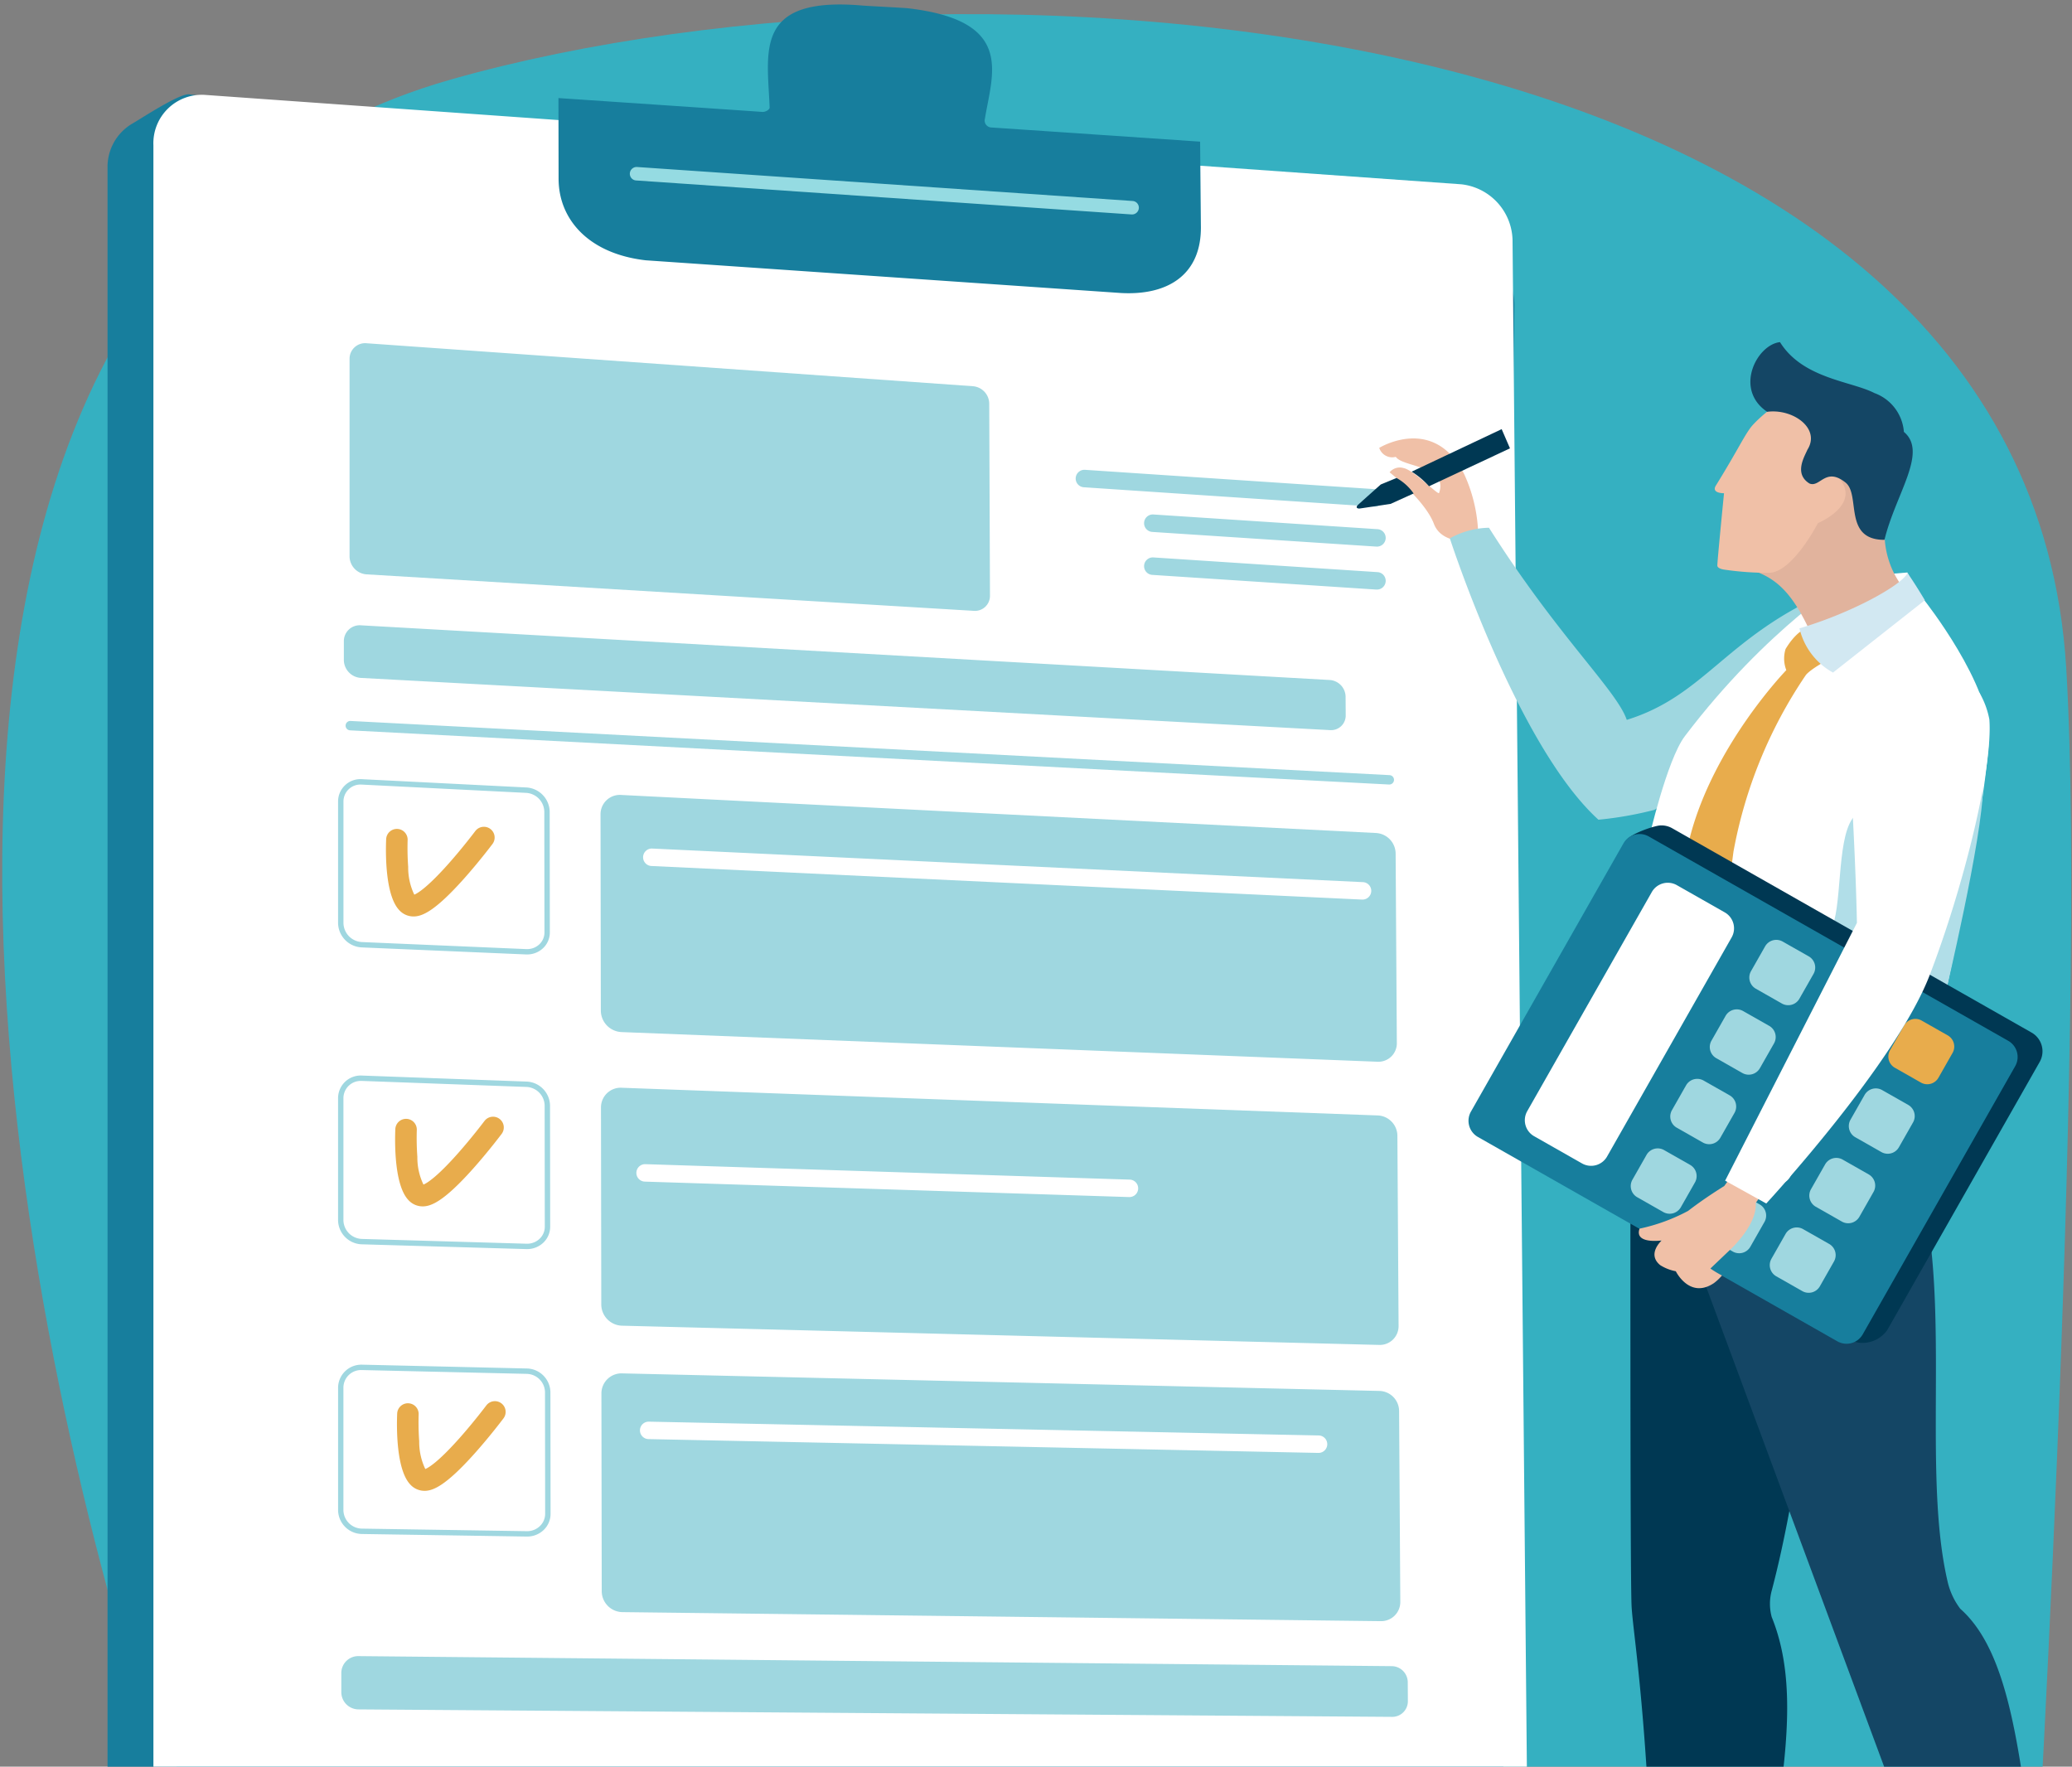 <svg xmlns="http://www.w3.org/2000/svg" xmlns:xlink="http://www.w3.org/1999/xlink" width="190" height="162" viewBox="0 0 190 162">
  <rect x="0" y="0" width="190" height="162" fill="#808080" stroke="none"/>
  <defs>
    <clipPath id="clip-path">
      <rect id="Rectángulo_295759" data-name="Rectángulo 295759" width="190" height="162" transform="translate(180 505)" fill="#fff" stroke="#707070" stroke-width="1"/>
    </clipPath>
    <clipPath id="clip-path-2">
      <rect id="Rectángulo_294475" data-name="Rectángulo 294475" width="189.801" height="193.785" fill="none"/>
    </clipPath>
  </defs>
  <g id="Enmascarar_grupo_154275" data-name="Enmascarar grupo 154275" transform="translate(-180 -505)" clip-path="url(#clip-path)">
    <g id="Grupo_872057" data-name="Grupo 872057" transform="translate(180.199 505.414)">
      <g id="Grupo_872057-2" data-name="Grupo 872057" clip-path="url(#clip-path-2)">
        <path id="Trazado_260165" data-name="Trazado 260165" d="M183.325,187.428c-8.792.207-39.158.724-64.755.724-24.6,0-94.9,7.375-107.225-34.813C-.7,112.1-16,25.084,41.154,8.846c48.921-13.9,144.5-6.624,148.12,54,1.967,32.978-3.06,118.753-3.37,121.1s-.933,3.442-2.579,3.482" transform="translate(0 -1.97)" fill="#35b0c1"/>
        <path id="Trazado_260166" data-name="Trazado 260166" d="M31.222,33.353a4.6,4.6,0,0,1,2.287-4.067c.73-.414,4.252-2.74,5.173-2.677L155.433,40.67a5.313,5.313,0,0,1,4.8,5.293l-1.657,119.9c0,1.862.16,13.77,1.178,17.163-.785.22-12.783,7.126-13.63,7.067l-106.1,5.382H36.239a5.533,5.533,0,0,1-5.017-5.319Z" transform="translate(-21.56 -18.374)" fill="#177e9d"/>
        <path id="Trazado_260167" data-name="Trazado 260167" d="M44.814,31.377a4.444,4.444,0,0,1,4.7-4.625l115.233,8.2a5.273,5.273,0,0,1,4.7,5.293l1.408,150.069a4.444,4.444,0,0,1-4.7,4.624l-116.64.631a5.275,5.275,0,0,1-4.7-5.293Z" transform="translate(-30.946 -18.466)" fill="#fff"/>
        <path id="Trazado_260168" data-name="Trazado 260168" d="M203.932,10.452c.687-4.179,2.735-8.972-7.089-10.112C196.561.307,193.06.128,192.761.1c-10.074-.888-8.767,4.208-8.573,9.347.007.18-.365.431-.7.4s-18.665-1.268-18.665-1.268l.013,7.393c0,3.732,2.757,6.883,7.99,7.483l43.589,3c4.3.237,7.424-1.683,7.318-6.224l-.071-7.657s-18.9-1.283-19.171-1.3a.636.636,0,0,1-.555-.827" transform="translate(-113.813 0)" fill="#177e9d"/>
        <path id="Trazado_260169" data-name="Trazado 260169" d="M232.038,52.492l-.047,0-45.435-3.116a.616.616,0,0,1-.573-.659.625.625,0,0,1,.667-.575l45.434,3.116a.615.615,0,0,1,.573.659.625.625,0,0,1-.618.576" transform="translate(-128.426 -33.242)" fill="#95dbe2"/>
        <path id="Trazado_260170" data-name="Trazado 260170" d="M191.65,188.962a1.559,1.559,0,0,1,1.45,1.526l.011,1.706a1.34,1.34,0,0,1-1.432,1.364l-88.844-4.785a1.666,1.666,0,0,1-1.593-1.605v-1.794a1.453,1.453,0,0,1,1.592-1.425Z" transform="translate(-69.91 -127.021)" fill="#9fd7e0"/>
        <path id="Trazado_260171" data-name="Trazado 260171" d="M102.089,489.39a1.553,1.553,0,0,0-1.6,1.521v1.816a1.585,1.585,0,0,0,1.6,1.549l94.762.685a1.432,1.432,0,0,0,1.44-1.451l-.01-1.726a1.484,1.484,0,0,0-1.459-1.474Z" transform="translate(-69.39 -337.94)" fill="#9fd7e0"/>
        <path id="Trazado_260172" data-name="Trazado 260172" d="M160.095,104.307a1.624,1.624,0,0,1,1.5,1.573l.068,17.645a1.376,1.376,0,0,1-1.494,1.38l-55.639-3.343a1.673,1.673,0,0,1-1.592-1.611V101.77a1.427,1.427,0,0,1,1.588-1.4Z" transform="translate(-71.083 -69.306)" fill="#9fd7e0"/>
        <path id="Trazado_260173" data-name="Trazado 260173" d="M197.459,218.116h-.023l-95.263-4.967a.431.431,0,1,1,.045-.861l95.263,4.967a.431.431,0,0,1-.022.862" transform="translate(-70.272 -146.591)" fill="#9fd7e0"/>
        <path id="Trazado_260174" data-name="Trazado 260174" d="M179.213,234.215a1.771,1.771,0,0,0-1.913,1.753l.028,18.061a1.985,1.985,0,0,0,1.921,1.93l69.3,2.719a1.69,1.69,0,0,0,1.771-1.716l-.11-17.387a1.906,1.906,0,0,0-1.79-1.871Z" transform="translate(-122.431 -161.732)" fill="#9fd7e0"/>
        <path id="Trazado_260175" data-name="Trazado 260175" d="M116.866,245.614h0l-.1,0-15.031-.644a2.276,2.276,0,0,1-2.2-2.206v-11.2a2.051,2.051,0,0,1,2.222-2.02l15.016.757a2.27,2.27,0,0,1,2.167,2.2l.013,11.09a1.98,1.98,0,0,1-.582,1.411,2.11,2.11,0,0,1-1.506.612M101.64,230.036a1.556,1.556,0,0,0-1.611,1.53v11.2a1.779,1.779,0,0,0,1.729,1.714l15.03.644a.706.706,0,0,0,.077,0,1.616,1.616,0,0,0,1.157-.468,1.487,1.487,0,0,0,.438-1.062l-.014-11.09a1.769,1.769,0,0,0-1.7-1.707l-15.016-.757-.093,0" transform="translate(-68.733 -158.507)" fill="#9fd7e0"/>
        <path id="Trazado_260176" data-name="Trazado 260176" d="M179.35,320.974a1.805,1.805,0,0,0-1.917,1.786l.028,18.123a1.956,1.956,0,0,0,1.925,1.91l69.412,1.763a1.721,1.721,0,0,0,1.774-1.746l-.109-17.445a1.879,1.879,0,0,0-1.793-1.852Z" transform="translate(-122.523 -221.642)" fill="#9fd7e0"/>
        <path id="Trazado_260177" data-name="Trazado 260177" d="M116.868,333.273H116.8l-15.057-.437a2.246,2.246,0,0,1-2.208-2.185V319.415a2.08,2.08,0,0,1,2.222-2.054l15.042.55a2.239,2.239,0,0,1,2.173,2.178l.014,11.128a2.011,2.011,0,0,1-.593,1.433,2.139,2.139,0,0,1-1.527.623m-15.195-15.421a1.587,1.587,0,0,0-1.644,1.562V330.65a1.751,1.751,0,0,0,1.729,1.693l15.057.437a1.654,1.654,0,0,0,1.23-.478,1.523,1.523,0,0,0,.449-1.084l-.014-11.129a1.742,1.742,0,0,0-1.7-1.686l-15.042-.551h-.067" transform="translate(-68.734 -219.147)" fill="#9fd7e0"/>
        <path id="Trazado_260178" data-name="Trazado 260178" d="M179.484,405.611a1.839,1.839,0,0,0-1.92,1.818l.029,18.184a1.928,1.928,0,0,0,1.928,1.89l69.524.828a1.754,1.754,0,0,0,1.776-1.776l-.11-17.5a1.854,1.854,0,0,0-1.8-1.835Z" transform="translate(-122.614 -280.087)" fill="#9fd7e0"/>
        <path id="Trazado_260179" data-name="Trazado 260179" d="M116.869,418.792h-.035l-15.083-.234a2.218,2.218,0,0,1-2.215-2.166V405.118a2.132,2.132,0,0,1,2.169-2.087h.054l15.067.349a2.21,2.21,0,0,1,2.18,2.158l.014,11.166a2.043,2.043,0,0,1-.6,1.454,2.169,2.169,0,0,1-1.547.633M101.7,403.524a1.619,1.619,0,0,0-1.675,1.594v11.274a1.723,1.723,0,0,0,1.729,1.673l15.11.235a1.679,1.679,0,0,0,1.2-.489,1.557,1.557,0,0,0,.46-1.105l-.014-11.166a1.715,1.715,0,0,0-1.7-1.667Z" transform="translate(-68.733 -278.306)" fill="#9fd7e0"/>
        <path id="Trazado_260180" data-name="Trazado 260180" d="M251.2,422.78h-.016l-61.417-1.266a.8.8,0,0,1,.033-1.6l61.417,1.266a.8.8,0,0,1-.017,1.6" transform="translate(-130.499 -289.964)" fill="#fff"/>
        <path id="Trazado_260181" data-name="Trazado 260181" d="M345.474,141.249l-.054,0-26.572-1.775a.8.8,0,0,1,.106-1.6l26.572,1.774a.8.8,0,0,1-.053,1.6" transform="translate(-219.659 -95.206)" fill="#9fd7e0"/>
        <path id="Trazado_260182" data-name="Trazado 260182" d="M359.705,154.044l-.053,0L339.123,152.7a.8.8,0,1,1,.1-1.6l20.529,1.346a.8.8,0,0,1-.052,1.6" transform="translate(-233.659 -104.337)" fill="#9fd7e0"/>
        <path id="Trazado_260183" data-name="Trazado 260183" d="M359.705,166.779l-.053,0-20.529-1.346a.8.8,0,1,1,.1-1.6l20.529,1.346a.8.8,0,0,1-.052,1.6" transform="translate(-233.659 -113.131)" fill="#9fd7e0"/>
        <path id="Trazado_260184" data-name="Trazado 260184" d="M116.236,251.87a1.761,1.761,0,0,1-1.292-.572c-1.315-1.37-1.256-5.33-1.207-6.511a.985.985,0,0,1,1.969.082,23.987,23.987,0,0,0,.051,2.455,5.733,5.733,0,0,0,.56,2.546c.276-.111,1.168-.613,3.158-2.857,1.314-1.481,2.425-2.958,2.436-2.972a.985.985,0,0,1,1.576,1.184c-.049.065-1.216,1.615-2.622,3.19-2.717,3.045-3.865,3.456-4.629,3.456" transform="translate(-78.526 -168.246)" fill="#e8ac4c"/>
        <path id="Trazado_260185" data-name="Trazado 260185" d="M118.955,337.782a1.764,1.764,0,0,1-1.292-.572c-1.315-1.37-1.256-5.33-1.207-6.511a.985.985,0,0,1,1.969.082,23.766,23.766,0,0,0,.051,2.455,5.727,5.727,0,0,0,.559,2.546c.277-.11,1.168-.612,3.158-2.857,1.313-1.481,2.426-2.958,2.436-2.972a.985.985,0,1,1,1.576,1.183c-.049.065-1.215,1.614-2.622,3.191-2.717,3.045-3.865,3.455-4.629,3.455" transform="translate(-80.404 -227.572)" fill="#e8ac4c"/>
        <path id="Trazado_260186" data-name="Trazado 260186" d="M119.5,422.064a1.763,1.763,0,0,1-1.292-.573c-1.315-1.37-1.256-5.33-1.207-6.512a.985.985,0,0,1,1.969.083,23.764,23.764,0,0,0,.051,2.455,5.743,5.743,0,0,0,.559,2.547c.277-.111,1.168-.613,3.158-2.857,1.314-1.482,2.425-2.957,2.436-2.972a.985.985,0,0,1,1.575,1.184c-.049.065-1.215,1.614-2.621,3.19-2.717,3.045-3.865,3.456-4.629,3.456" transform="translate(-80.779 -285.771)" fill="#e8ac4c"/>
        <path id="Trazado_260187" data-name="Trazado 260187" d="M255.867,254.772h-.038l-65.151-3.079a.8.8,0,0,1,.076-1.6l65.151,3.079a.8.8,0,0,1-.037,1.6" transform="translate(-131.143 -172.696)" fill="#fff"/>
        <path id="Trazado_260188" data-name="Trazado 260188" d="M233.125,346.633H233.1l-44.4-1.416a.8.8,0,0,1,.051-1.6l44.4,1.416a.8.8,0,0,1-.025,1.6" transform="translate(-129.769 -237.278)" fill="#fff"/>
        <path id="Trazado_260189" data-name="Trazado 260189" d="M417.114,137.922a14.136,14.136,0,0,0-1.281-6.051c-2.792-5.527-7.8-2.429-7.8-2.429a1.252,1.252,0,0,0,1.519.822c.633.96,4.841.805,3.968,3.315-.079.227-2.347-2.134-3.27-2.289a1.2,1.2,0,0,0-1.266.393s3.245,2.564,4.06,4.717,4.072,1.523,4.072,1.523" transform="translate(-281.758 -88.786)" fill="#f0c0a7"/>
        <path id="Trazado_260190" data-name="Trazado 260190" d="M403.569,140.892s-1.8,1.6-2.079,1.861-.057.371.169.34,2.807-.42,2.807-.42l2.113-.956a4.638,4.638,0,0,0-1.565-1.42Z" transform="translate(-277.152 -96.88)" fill="#003853"/>
        <path id="Trazado_260191" data-name="Trazado 260191" d="M425.9,125.822l-8.253,3.9a7.316,7.316,0,0,1,1.594,1.338l7.421-3.478Z" transform="translate(-288.398 -86.884)" fill="#003853"/>
        <path id="Trazado_260192" data-name="Trazado 260192" d="M447.7,180.911a32.99,32.99,0,0,1-5.122.9c-7.462-6.775-13.625-25.8-13.625-25.8a7.639,7.639,0,0,1,3.589-.973c6.309,9.97,11.706,14.891,12.634,17.617,7.246-2.24,9.113-7.715,18.719-11.811l2.012,9.322Z" transform="translate(-296.203 -107.058)" fill="#9fd7e0"/>
        <path id="Trazado_260193" data-name="Trazado 260193" d="M587.477,610.042a16.62,16.62,0,0,1,.366,4.508l-3.651.087-.008-1.166-3.16,1.021-4.437.021s-.414-.722.238-.841c.185-.035,3.491-1.044,3.491-1.044l1.9-1.847s4.749-2.389,5.265-.738" transform="translate(-398.063 -420.853)" fill="#003853"/>
        <path id="Trazado_260194" data-name="Trazado 260194" d="M485.819,613.542l.085,3.206-3.969.117-.009-1.127-3.084,1.173-5.158-.178s-.4-.7.227-.816c.182-.034,3.9-1.128,3.9-1.128l1.714-1.941Z" transform="translate(-327.005 -423.192)" fill="#003853"/>
        <path id="Trazado_260195" data-name="Trazado 260195" d="M502.066,168.721l5.221-.422.364.783,1.2,1.775s6.177,7.8,5.923,12.619c-.435,8.263-5.321,29.459-5.321,29.459l-2.378,8.178-25.131-.252s-.293-6.346-.309-7.646c-.049-3.9.5-9.38,1.917-20.387,0,0,1.682-7.345,3.324-9.513,7.559-9.974,15.192-14.594,15.192-14.594" transform="translate(-332.581 -116.216)" fill="#fff"/>
        <path id="Trazado_260196" data-name="Trazado 260196" d="M484.784,422.882a51.312,51.312,0,0,0,8.661.727c-.158-18.72,6.119-32.619,1.976-42.811a4.608,4.608,0,0,1,.011-2.467c4.005-15.174,5.543-41.015,5.543-41.015l-18.506.168s-.047,39.22.1,42.284,2.134,13.384,2.214,43.114" transform="translate(-333.155 -232.928)" fill="#003853"/>
        <path id="Trazado_260197" data-name="Trazado 260197" d="M492.985,343.614,522.5,423.195s5.069-1.19,6.344-1.238c-4.729-18.82-3.329-36.269-10.139-42.3a6.564,6.564,0,0,1-1.163-2.5c-2.659-11.449,1.124-29.5-3.947-40.388-4.9.042-22.456.314-22.456.314Z" transform="translate(-339.15 -232.549)" fill="#144665"/>
        <path id="Trazado_260198" data-name="Trazado 260198" d="M502.1,184.942s-.869.269-1.831,1.867a2.948,2.948,0,0,0,.067,1.937s-6.66,6.864-8.841,15.334a146.706,146.706,0,0,0-3.851,21.906l3.259,4.3,3.735-4.517a112.744,112.744,0,0,1,.854-20.386,42.371,42.371,0,0,1,6.616-16.158s.219-.4,1.793-1.289a5.513,5.513,0,0,1-1.8-2.993" transform="translate(-336.733 -127.709)" fill="#e8ac4c"/>
        <path id="Trazado_260199" data-name="Trazado 260199" d="M512.93,144.5c3.49.659,5.125,2.144,7.14,6.742,2.271,1.27,8.936-3.207,8.1-4.895a8.133,8.133,0,0,1-1.57-5.709c.176-3.037-2.231-5.939-3.2-5.968l-7.988,3-2.849,6.762s.339.066.365.066" transform="translate(-353.943 -92.993)" fill="#e1b39d"/>
        <path id="Trazado_260200" data-name="Trazado 260200" d="M542.47,168.459c.766,1.1,1.588,2.494,1.588,2.494l-8.422,6.635a6.261,6.261,0,0,1-3.076-4.056c4.75-1.4,9.362-3.94,9.91-5.073" transform="translate(-367.75 -116.327)" fill="#d2e8f2"/>
        <path id="Trazado_260201" data-name="Trazado 260201" d="M552.026,247.3s3.488-14.652,3.488-19.092-10.494.673-11.974,2.825-.875,8.207-2.017,10.36,10.5,5.907,10.5,5.907" transform="translate(-373.884 -156.369)" fill="#b1dee8"/>
        <path id="Trazado_260202" data-name="Trazado 260202" d="M490.5,263.07a1.706,1.706,0,0,1,.64,2.326l-13.98,24.591a2.437,2.437,0,0,1-2.828.858l-32.46-18.959a1.706,1.706,0,0,1-.639-2.326L453.642,245.4c.292-.512,2.373-1.243,2.92-1.286a1.705,1.705,0,0,1,.973.218Z" transform="translate(-304.528 -168.564)" fill="#144665"/>
        <path id="Trazado_260203" data-name="Trazado 260203" d="M474.493,290.692a1.8,1.8,0,0,1-.9-.213l-32.463-18.96a1.976,1.976,0,0,1-.737-2.691L452.8,244.676c.375-.66,2.577-1.388,3.138-1.431a1.983,1.983,0,0,1,1.127.252l32.961,18.74a1.974,1.974,0,0,1,.741,2.693l-13.98,24.59a2.777,2.777,0,0,1-2.3,1.172" transform="translate(-303.93 -167.964)" fill="#003853"/>
        <path id="Trazado_260204" data-name="Trazado 260204" d="M483.981,264.754a1.706,1.706,0,0,1,.64,2.326L470.64,291.671a1.707,1.707,0,0,1-2.326.64l-32.962-18.74a1.706,1.706,0,0,1-.639-2.326l13.981-24.59a1.706,1.706,0,0,1,2.325-.64Z" transform="translate(-300.029 -169.727)" fill="#177e9d"/>
        <path id="Trazado_260205" data-name="Trazado 260205" d="M469.509,262.944a1.684,1.684,0,0,1,.63,2.291l-11.427,20.1a1.685,1.685,0,0,1-2.291.63l-4.4-2.5a1.685,1.685,0,0,1-.63-2.291l11.428-20.1a1.685,1.685,0,0,1,2.291-.63Z" transform="translate(-311.547 -179.692)" fill="#fff"/>
        <path id="Trazado_260206" data-name="Trazado 260206" d="M488.005,340.457a1.181,1.181,0,0,1,.442,1.6l-1.3,2.286a1.18,1.18,0,0,1-1.6.441l-2.4-1.364a1.18,1.18,0,0,1-.441-1.6l1.3-2.286a1.179,1.179,0,0,1,1.6-.441Z" transform="translate(-333.217 -234.05)" fill="#9fd7e0"/>
        <path id="Trazado_260207" data-name="Trazado 260207" d="M499.72,319.854a1.18,1.18,0,0,1,.441,1.6l-1.3,2.285a1.179,1.179,0,0,1-1.6.441l-2.4-1.364a1.18,1.18,0,0,1-.442-1.6l1.3-2.285a1.179,1.179,0,0,1,1.6-.441Z" transform="translate(-341.306 -219.823)" fill="#9fd7e0"/>
        <path id="Trazado_260208" data-name="Trazado 260208" d="M511.431,299.26a1.179,1.179,0,0,1,.441,1.6l-1.3,2.284a1.18,1.18,0,0,1-1.6.441l-2.4-1.364a1.179,1.179,0,0,1-.442-1.6l1.3-2.283a1.179,1.179,0,0,1,1.6-.441Z" transform="translate(-349.393 -205.602)" fill="#9fd7e0"/>
        <path id="Trazado_260209" data-name="Trazado 260209" d="M523.141,278.66a1.18,1.18,0,0,1,.441,1.6l-1.3,2.285a1.179,1.179,0,0,1-1.6.442l-2.4-1.364a1.181,1.181,0,0,1-.441-1.6l1.3-2.285a1.18,1.18,0,0,1,1.6-.441Z" transform="translate(-357.479 -191.376)" fill="#9fd7e0"/>
        <path id="Trazado_260210" data-name="Trazado 260210" d="M508.6,352.166a1.18,1.18,0,0,1,.441,1.6l-1.3,2.285a1.18,1.18,0,0,1-1.6.441l-2.4-1.363a1.18,1.18,0,0,1-.442-1.6l1.3-2.286a1.18,1.18,0,0,1,1.6-.441Z" transform="translate(-347.437 -242.136)" fill="#9fd7e0"/>
        <path id="Trazado_260211" data-name="Trazado 260211" d="M520.313,331.563a1.18,1.18,0,0,1,.441,1.6l-1.3,2.285a1.181,1.181,0,0,1-1.6.441l-2.4-1.364a1.18,1.18,0,0,1-.441-1.6l1.3-2.285a1.18,1.18,0,0,1,1.6-.442Z" transform="translate(-355.527 -227.908)" fill="#fff"/>
        <path id="Trazado_260212" data-name="Trazado 260212" d="M532.025,310.968a1.18,1.18,0,0,1,.441,1.6l-1.3,2.284a1.179,1.179,0,0,1-1.6.441l-2.4-1.363a1.179,1.179,0,0,1-.441-1.6l1.3-2.284a1.179,1.179,0,0,1,1.6-.44Z" transform="translate(-363.615 -213.687)" fill="#fff"/>
        <path id="Trazado_260213" data-name="Trazado 260213" d="M529.541,315.118a1.443,1.443,0,0,1-.711-.188l-2.4-1.364a1.447,1.447,0,0,1-.542-1.97l1.3-2.284a1.45,1.45,0,0,1,1.259-.73,1.435,1.435,0,0,1,.711.188l2.4,1.363a1.447,1.447,0,0,1,.542,1.971l-1.3,2.283a1.448,1.448,0,0,1-1.259.73m-1.094-6a.912.912,0,0,0-.792.457l-1.3,2.284a.908.908,0,0,0,.34,1.237l2.4,1.364a.9.9,0,0,0,.445.118.913.913,0,0,0,.792-.458l1.3-2.284a.908.908,0,0,0-.34-1.237l-2.4-1.363a.9.9,0,0,0-.445-.118" transform="translate(-363.014 -213.086)" fill="#144665"/>
        <path id="Trazado_260214" data-name="Trazado 260214" d="M543.735,290.369a1.18,1.18,0,0,1,.441,1.6l-1.3,2.285a1.18,1.18,0,0,1-1.6.441l-2.4-1.364a1.179,1.179,0,0,1-.441-1.6l1.3-2.285a1.18,1.18,0,0,1,1.6-.441Z" transform="translate(-371.7 -199.462)" fill="#fff"/>
        <path id="Trazado_260215" data-name="Trazado 260215" d="M541.247,294.519a1.442,1.442,0,0,1-.711-.188l-2.4-1.364A1.446,1.446,0,0,1,537.6,291l1.3-2.285a1.448,1.448,0,0,1,1.97-.542l2.4,1.364a1.45,1.45,0,0,1,.542,1.971l-1.3,2.285a1.451,1.451,0,0,1-1.26.73m-1.091-6a.912.912,0,0,0-.793.457l-1.3,2.286a.912.912,0,0,0,.341,1.237l2.4,1.364a.9.9,0,0,0,.445.117.911.911,0,0,0,.792-.458l1.3-2.285A.91.91,0,0,0,543,290l-2.4-1.364a.9.9,0,0,0-.444-.117" transform="translate(-371.098 -198.86)" fill="#144665"/>
        <path id="Trazado_260216" data-name="Trazado 260216" d="M529.2,363.879a1.18,1.18,0,0,1,.441,1.6l-1.3,2.286a1.18,1.18,0,0,1-1.6.441l-2.4-1.364a1.18,1.18,0,0,1-.441-1.6l1.3-2.286a1.179,1.179,0,0,1,1.6-.441Z" transform="translate(-361.663 -250.223)" fill="#9fd7e0"/>
        <path id="Trazado_260217" data-name="Trazado 260217" d="M540.916,343.277a1.18,1.18,0,0,1,.441,1.6l-1.3,2.285a1.18,1.18,0,0,1-1.6.441l-2.4-1.364a1.18,1.18,0,0,1-.441-1.6l1.3-2.285a1.18,1.18,0,0,1,1.6-.442Z" transform="translate(-369.753 -235.997)" fill="#9fd7e0"/>
        <path id="Trazado_260218" data-name="Trazado 260218" d="M552.626,322.682a1.18,1.18,0,0,1,.441,1.6l-1.3,2.284a1.178,1.178,0,0,1-1.6.441l-2.4-1.364a1.18,1.18,0,0,1-.441-1.6l1.3-2.284a1.18,1.18,0,0,1,1.6-.442Z" transform="translate(-377.84 -221.775)" fill="#9fd7e0"/>
        <path id="Trazado_260219" data-name="Trazado 260219" d="M564.336,302.081a1.179,1.179,0,0,1,.442,1.6l-1.3,2.286a1.179,1.179,0,0,1-1.6.441l-2.4-1.364a1.179,1.179,0,0,1-.441-1.6l1.3-2.285a1.179,1.179,0,0,1,1.6-.441Z" transform="translate(-385.926 -207.549)" fill="#e8ac4c"/>
        <path id="Trazado_260220" data-name="Trazado 260220" d="M496.651,346.129s-.829,1.11-.981,1.352c.165,1.939-2.243,4.179-2.243,4.179l-1.908,1.819a9.983,9.983,0,0,0,1.064.638,4.466,4.466,0,0,1-.752.707c-2.227,1.479-3.484-1.094-3.484-1.094a4.112,4.112,0,0,1-1.431-.561c-1.257-1.025.136-2.263.136-2.263s-2.534.367-2.031-1.083a16.778,16.778,0,0,0,4.449-1.625c1.612-1.244,3.314-2.28,3.314-2.28l1.367-1.879Z" transform="translate(-334.876 -237.571)" fill="#f0c0a7"/>
        <path id="Trazado_260221" data-name="Trazado 260221" d="M533.85,203.9a7.7,7.7,0,0,1,.916,2.466c.333,4.45-2.362,15.328-5.466,23.422s-14.992,20.959-14.992,20.959l-3.772-2.092,12.084-23.64s-.081-5.441-.635-14.261Z" transform="translate(-352.542 -140.802)" fill="#fff"/>
        <path id="Trazado_260222" data-name="Trazado 260222" d="M516.574,123.726s1.657-1.85,2.688.269-2.341,3.524-2.341,3.524-2.318,4.512-4.462,4.555a27.437,27.437,0,0,1-4.178-.3c-.213-.037-.558-.136-.582-.351s.612-6.647.612-6.647-1.2.027-.745-.706c1.953-3.159,2.537-4.45,3.183-5.311s4.358-4.227,5.469-2.455.357,7.421.357,7.421" transform="translate(-350.42 -79.962)" fill="#f0c0a7"/>
        <path id="Trazado_260223" data-name="Trazado 260223" d="M532.093,108.266a4.12,4.12,0,0,0-2.708-3.559c-2.1-1.091-6.563-1.31-8.652-4.668-2.125.229-4.247,4.323-1.175,6.39,2.354-.316,4.926,1.521,3.69,3.475-.275.644-1.251,2.2.18,3.095.98.426,1.483-1.586,3.357-.048,1.335,1.177-.25,5.227,3.529,5.219,1.013-4.2,4.017-8.037,1.779-9.9" transform="translate(-357.708 -69.08)" fill="#144665"/>
      </g>
    </g>
  </g>
</svg>
